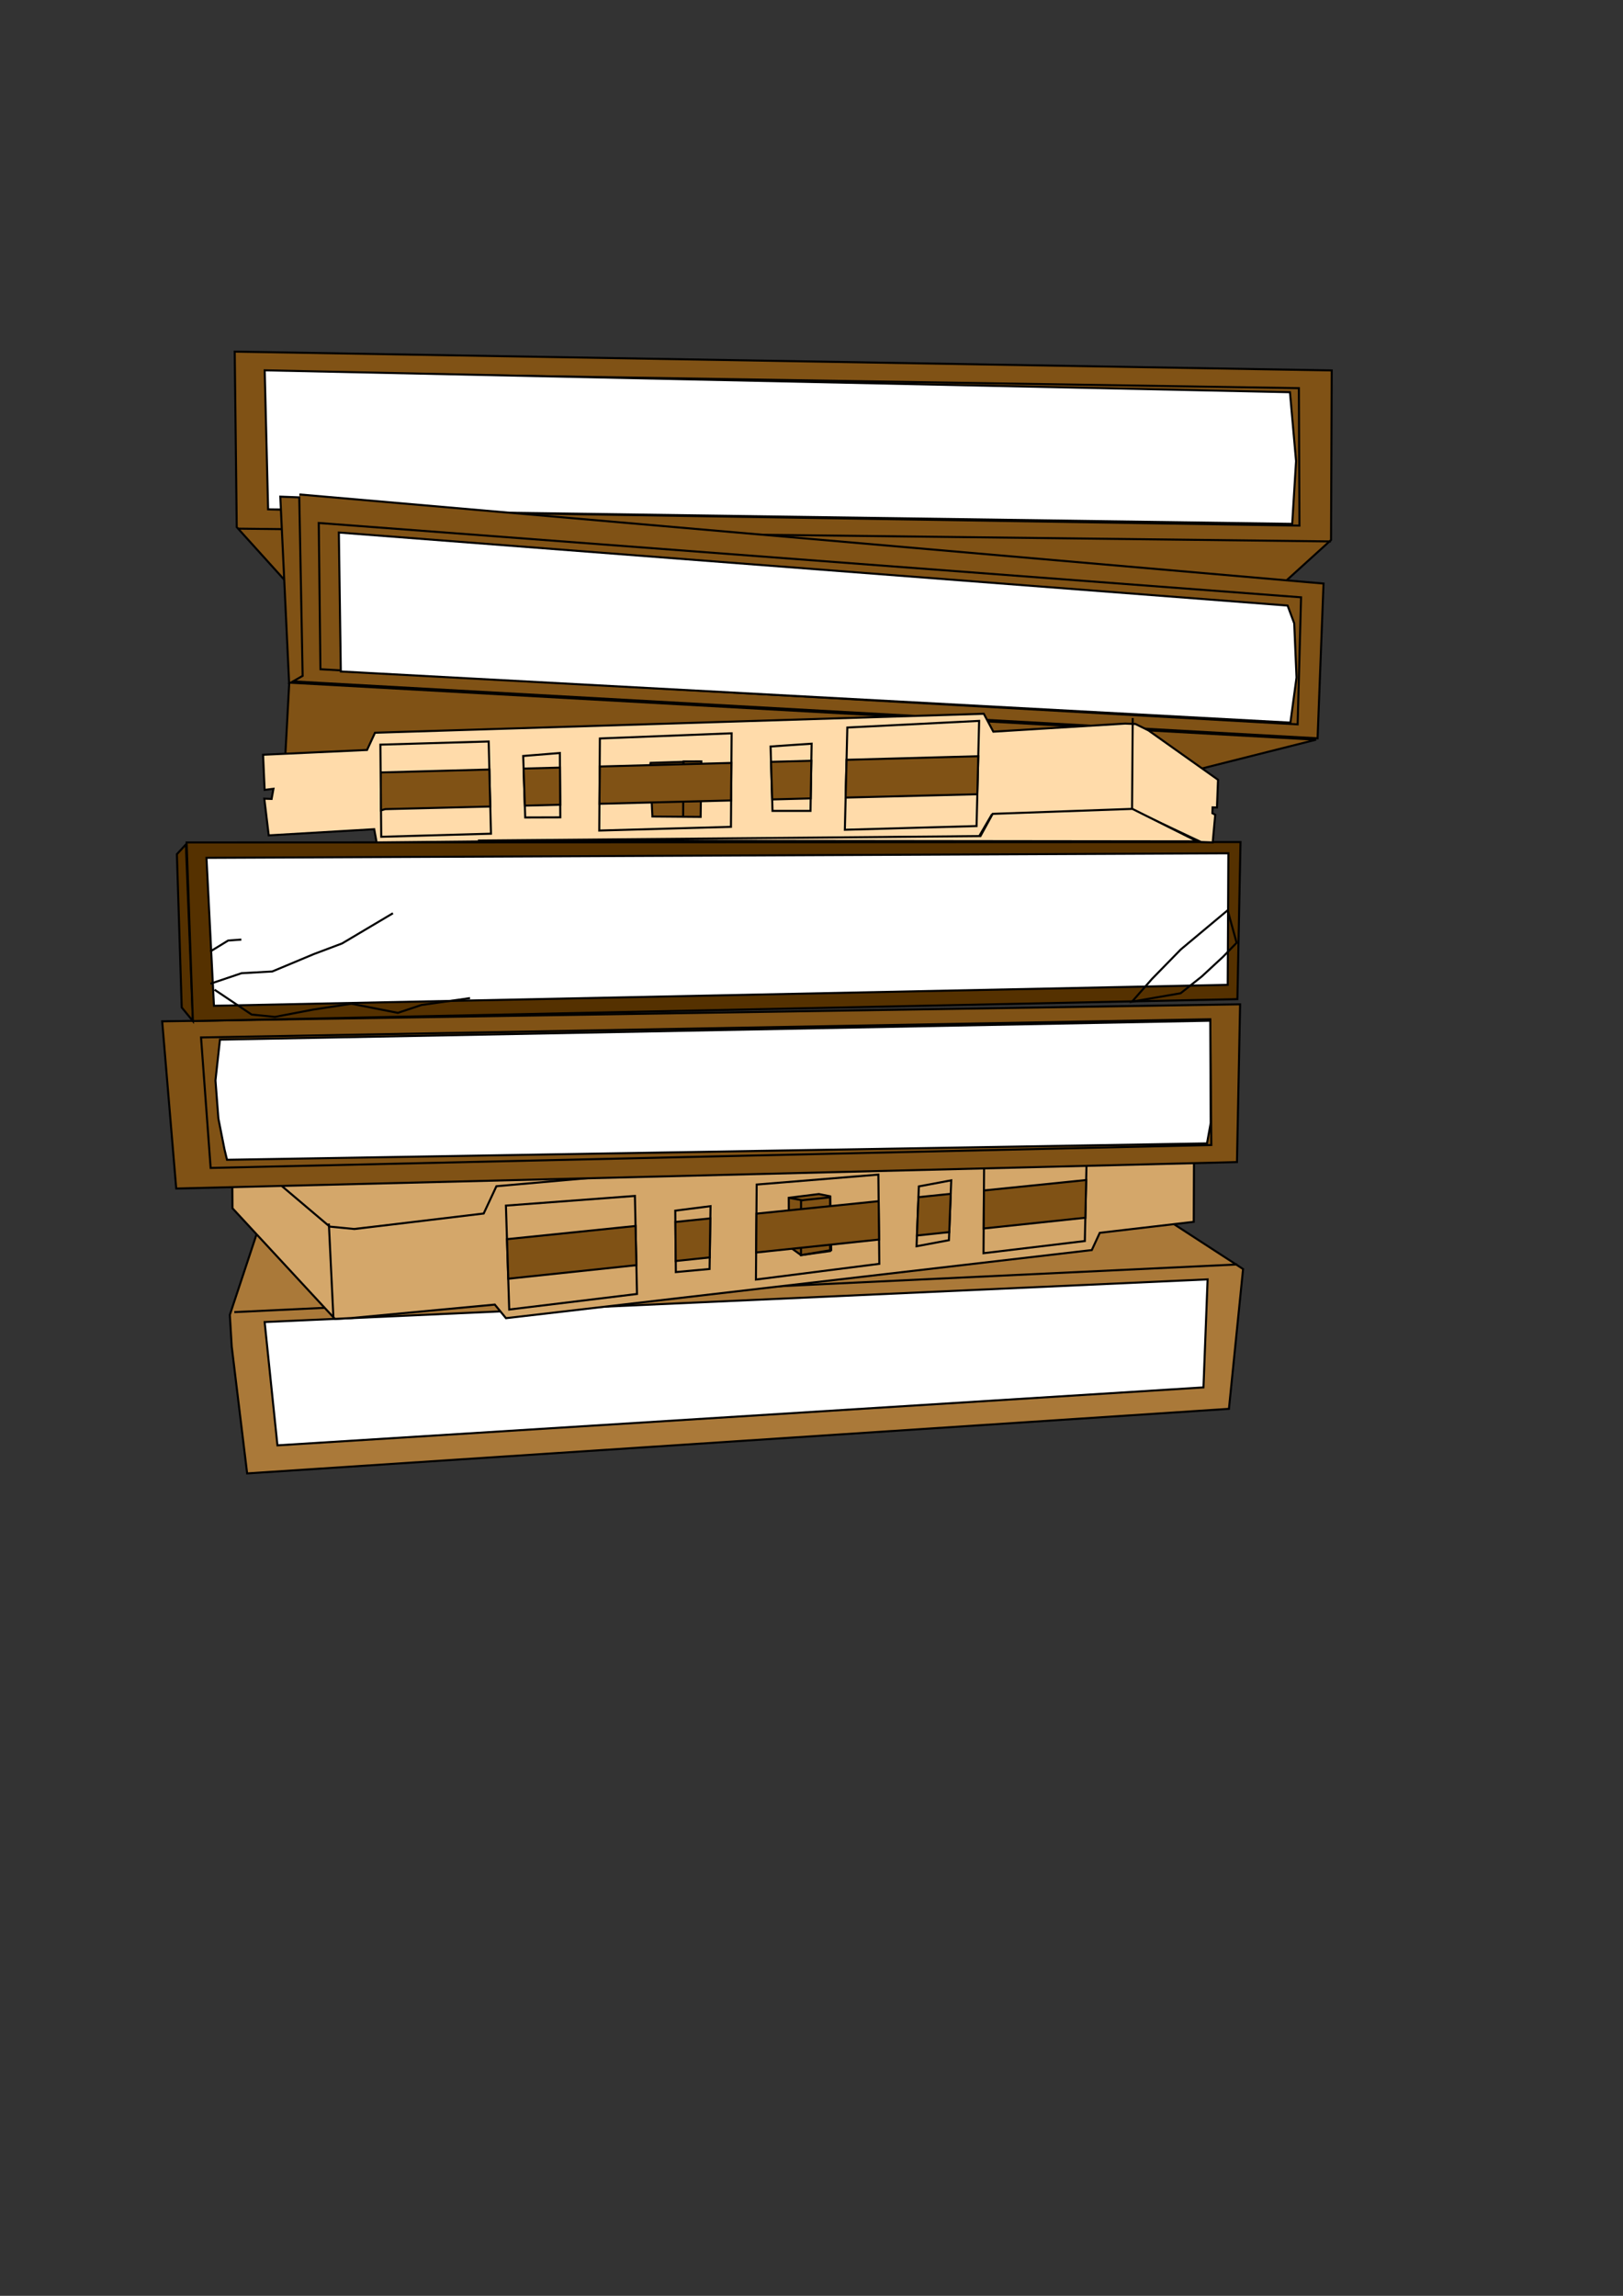 <?xml version="1.0" encoding="UTF-8" standalone="no"?>
<!-- Created with Inkscape (http://www.inkscape.org/) -->

<svg
   xmlns:dc="http://purl.org/dc/elements/1.1/"
   xmlns:cc="http://creativecommons.org/ns#"
   xmlns:rdf="http://www.w3.org/1999/02/22-rdf-syntax-ns#"
   xmlns:svg="http://www.w3.org/2000/svg"
   xmlns="http://www.w3.org/2000/svg"
   xmlns:sodipodi="http://sodipodi.sourceforge.net/DTD/sodipodi-0.dtd"
   xmlns:inkscape="http://www.inkscape.org/namespaces/inkscape"
   width="210mm"
   height="297mm"
   id="svg2"
   version="1.1"
   inkscape:version="0.48.5 r10040"
   sodipodi:docname="hitParade.svg">
  <rect width="100%" height="100%" fill="#333333" stroke="none"/>
  <defs
     id="defs4" />
  <sodipodi:namedview
     id="base"
     pagecolor="#ffffff"
     bordercolor="#666666"
     borderopacity="1.0"
     inkscape:pageopacity="0.0"
     inkscape:pageshadow="2"
     inkscape:zoom="0.7"
     inkscape:cx="470.19989"
     inkscape:cy="606.10048"
     inkscape:document-units="px"
     inkscape:current-layer="layer1"
     showgrid="false"
     inkscape:window-width="1366"
     inkscape:window-height="705"
     inkscape:window-x="-8"
     inkscape:window-y="-8"
     inkscape:window-maximized="1" />
  <g
     inkscape:label="Capa 1"
     inkscape:groupmode="layer"
     id="layer1">
    <path
       style="fill:#aa7939;stroke:#000000;stroke-width:1px;stroke-linecap:butt;stroke-linejoin:miter;stroke-opacity:1"
       d="m 542.367,577.944 -412.176,11.294 -17.794,53.668 0.931,15.516 7.534,61.992 480.13,-31.572 6.913,-68.347 -1.617,-1.063 z"
       id="path2998"
       inkscape:connector-curvature="0"
       sodipodi:nodetypes="ccccccccc"
       inkscape:export-filename="C:\S4L\VM\default\s4l\layout\inkscape\export\hitParade.png"
       inkscape:export-xdpi="62.889961"
       inkscape:export-ydpi="62.889961" />
    <path
       style="fill:#ffffff;fill-opacity:1;stroke:#000000;stroke-width:1px;stroke-linecap:butt;stroke-linejoin:miter;stroke-opacity:1"
       d="m 129.418,646.407 6.259,60.285 452.852,-28.332 2.031,-52.818 z"
       id="path3003"
       inkscape:connector-curvature="0"
       inkscape:export-filename="C:\S4L\VM\default\s4l\layout\inkscape\export\hitParade.png"
       inkscape:export-xdpi="62.889961"
       inkscape:export-ydpi="62.889961" />
    <path
       style="fill:none;stroke:#000000;stroke-width:1px;stroke-linecap:butt;stroke-linejoin:miter;stroke-opacity:1"
       d="M 605.137,618.239 C 114.593,641.548 114.593,641.548 114.593,641.548"
       id="path3005"
       inkscape:connector-curvature="0"
       inkscape:export-filename="C:\S4L\VM\default\s4l\layout\inkscape\export\hitParade.png"
       inkscape:export-xdpi="62.889961"
       inkscape:export-ydpi="62.889961" />
    <path
       style="fill:#d4a76a;stroke:#000000;stroke-width:1px;stroke-linecap:butt;stroke-linejoin:miter;stroke-opacity:1"
       d="m 582.931,555.998 -73.383,-35.79 -397.518,37.661 49.432,43.714"
       id="path3021"
       inkscape:connector-curvature="0"
       sodipodi:nodetypes="cccc"
       inkscape:export-filename="C:\S4L\VM\default\s4l\layout\inkscape\export\hitParade.png"
       inkscape:export-xdpi="62.889961"
       inkscape:export-ydpi="62.889961" />
    <path
       style="fill:#d4a76a;stroke:#000000;stroke-width:1px;stroke-linecap:butt;stroke-linejoin:miter;stroke-opacity:1"
       d="m 113.687,590.762 50.101,54.108 7.879,-0.412 70.305,-6.589 5.463,6.643 286.491,-33.301 3.898,-8.428 45.955,-5.381 0.165,-41.453 -48.81,5.271 -5.463,-6.643 -286.903,25.422 -6.232,13.342 -63.195,7.577 -12.106,-1.18 -47.767,-40.437 z"
       id="path3007"
       inkscape:connector-curvature="0"
       inkscape:export-filename="C:\S4L\VM\default\s4l\layout\inkscape\export\hitParade.png"
       inkscape:export-xdpi="62.889961"
       inkscape:export-ydpi="62.889961" />
    <path
       style="fill:none;stroke:#000000;stroke-width:1px;stroke-linecap:butt;stroke-linejoin:miter;stroke-opacity:1"
       d="m 247.407,589.471 1.62,50.814 62.481,-7.605 -1.016,-47.932 z"
       id="path3009"
       inkscape:connector-curvature="0"
       inkscape:export-filename="C:\S4L\VM\default\s4l\layout\inkscape\export\hitParade.png"
       inkscape:export-xdpi="62.889961"
       inkscape:export-ydpi="62.889961" />
    <path
       style="fill:none;stroke:#000000;stroke-width:1px;stroke-linecap:butt;stroke-linejoin:miter;stroke-opacity:1"
       d="m 330.23,591.941 0.275,30.033 16.499,-1.51 0.467,-30.719 z"
       id="path3011"
       inkscape:connector-curvature="0"
       inkscape:export-filename="C:\S4L\VM\default\s4l\layout\inkscape\export\hitParade.png"
       inkscape:export-xdpi="62.889961"
       inkscape:export-ydpi="62.889961" />
    <path
       style="fill:none;stroke:#000000;stroke-width:1px;stroke-linecap:butt;stroke-linejoin:miter;stroke-opacity:1"
       d="m 370.036,579.176 -0.357,46.449 60.34,-7.687 -0.467,-43.622 z"
       id="path3013"
       inkscape:connector-curvature="0"
       inkscape:export-filename="C:\S4L\VM\default\s4l\layout\inkscape\export\hitParade.png"
       inkscape:export-xdpi="62.889961"
       inkscape:export-ydpi="62.889961" />
    <path
       style="fill:none;stroke:#000000;stroke-width:1px;stroke-linecap:butt;stroke-linejoin:miter;stroke-opacity:1"
       d="m 449.346,580.081 -1.125,29.264 15.84,-2.965 1.125,-29.264 z"
       id="path3015"
       inkscape:connector-curvature="0"
       inkscape:export-filename="C:\S4L\VM\default\s4l\layout\inkscape\export\hitParade.png"
       inkscape:export-xdpi="62.889961"
       inkscape:export-ydpi="62.889961" />
    <path
       style="fill:none;stroke:#000000;stroke-width:1px;stroke-linecap:butt;stroke-linejoin:miter;stroke-opacity:1"
       d="m 481.272,567.728 -0.302,45.022 49.551,-5.957 0.933,-42.853 z"
       id="path3017"
       inkscape:connector-curvature="0"
       inkscape:export-filename="C:\S4L\VM\default\s4l\layout\inkscape\export\hitParade.png"
       inkscape:export-xdpi="62.889961"
       inkscape:export-ydpi="62.889961" />
    <path
       style="fill:#805215;stroke:#000000;stroke-width:1px;stroke-linecap:butt;stroke-linejoin:miter;stroke-opacity:1"
       d="m 79.317,499.373 6.863,81.753 518.737,-12.932 1.537,-77.141 z"
       id="path3023"
       inkscape:connector-curvature="0"
       inkscape:export-filename="C:\S4L\VM\default\s4l\layout\inkscape\export\hitParade.png"
       inkscape:export-xdpi="62.889961"
       inkscape:export-ydpi="62.889961" />
    <path
       style="fill:none;stroke:#000000;stroke-width:1px;stroke-linecap:butt;stroke-linejoin:miter;stroke-opacity:1"
       d="m 98.314,507.252 4.695,63.799 489.363,-11.202 -0.494,-61.493 z"
       id="path3025"
       inkscape:connector-curvature="0"
       inkscape:export-filename="C:\S4L\VM\default\s4l\layout\inkscape\export\hitParade.png"
       inkscape:export-xdpi="62.889961"
       inkscape:export-ydpi="62.889961" />
    <path
       style="fill:#553100;stroke:#000000;stroke-width:1px;stroke-linecap:butt;stroke-linejoin:miter;stroke-opacity:1"
       d="m 90.93,412.846 -4.427,4.81 2.367,74.937 5.463,6.643 -3.267,-82.329 z"
       id="path3027"
       inkscape:connector-curvature="0"
       sodipodi:nodetypes="cccccc"
       inkscape:export-filename="C:\S4L\VM\default\s4l\layout\inkscape\export\hitParade.png"
       inkscape:export-xdpi="62.889961"
       inkscape:export-ydpi="62.889961" />
    <path
       style="fill:#553100;stroke:#000000;stroke-width:1px;stroke-linecap:butt;stroke-linejoin:miter;stroke-opacity:1"
       d="m 91.258,411.911 515.388,-0.194 -1.524,76.809 -510.789,10.71 z"
       id="path3029"
       inkscape:connector-curvature="0"
       sodipodi:nodetypes="ccccc"
       inkscape:export-filename="C:\S4L\VM\default\s4l\layout\inkscape\export\hitParade.png"
       inkscape:export-xdpi="62.889961"
       inkscape:export-ydpi="62.889961" />
    <path
       style="fill:#ffffff;fill-opacity:1;stroke:#000000;stroke-width:1px;stroke-linecap:butt;stroke-linejoin:miter;stroke-opacity:1"
       d="m 100.976,419.432 3.651,72.337 495.76,-10.242 0.329,-64.321 z"
       id="path3031"
       inkscape:connector-curvature="0"
       inkscape:export-filename="C:\S4L\VM\default\s4l\layout\inkscape\export\hitParade.png"
       inkscape:export-xdpi="62.889961"
       inkscape:export-ydpi="62.889961" />
    <path
       style="fill:none;stroke:#000000;stroke-width:1px;stroke-linecap:butt;stroke-linejoin:miter;stroke-opacity:1"
       d="m 600.36,445.071 -22.895,19.134 -14.138,14.467 -9.718,11.063 23.746,-4.09 10.322,-8.181 10.377,-9.608 6.698,-6.891 z"
       id="path3033"
       inkscape:connector-curvature="0"
       inkscape:export-filename="C:\S4L\VM\default\s4l\layout\inkscape\export\hitParade.png"
       inkscape:export-xdpi="62.889961"
       inkscape:export-ydpi="62.889961" />
    <path
       style="fill:none;stroke:#000000;stroke-width:1px;stroke-linecap:butt;stroke-linejoin:miter;stroke-opacity:1"
       d="m 102.898,480.98 15.209,-5.134 15.044,-0.851 20.342,-8.51 13.781,-5.189 24.872,-14.769"
       id="path3035"
       inkscape:connector-curvature="0"
       inkscape:export-filename="C:\S4L\VM\default\s4l\layout\inkscape\export\hitParade.png"
       inkscape:export-xdpi="62.889961"
       inkscape:export-ydpi="62.889961" />
    <path
       style="fill:none;stroke:#000000;stroke-width:1px;stroke-linecap:butt;stroke-linejoin:miter;stroke-opacity:1"
       d="m 102.788,465.25 8.785,-5.381 6.451,-0.467"
       id="path3037"
       inkscape:connector-curvature="0"
       inkscape:export-filename="C:\S4L\VM\default\s4l\layout\inkscape\export\hitParade.png"
       inkscape:export-xdpi="62.889961"
       inkscape:export-ydpi="62.889961" />
    <path
       style="fill:none;stroke:#000000;stroke-width:1px;stroke-linecap:butt;stroke-linejoin:miter;stroke-opacity:1"
       d="m 104.929,483.918 18.119,12.134 11.393,1.153 18.722,-3.569 18.695,-2.855 22.703,4.447 11.585,-3.843 23.719,-3.377"
       id="path3039"
       inkscape:connector-curvature="0"
       inkscape:export-filename="C:\S4L\VM\default\s4l\layout\inkscape\export\hitParade.png"
       inkscape:export-xdpi="62.889961"
       inkscape:export-ydpi="62.889961" />
    <path
       style="fill:#805215;stroke:#000000;stroke-width:1px;stroke-linecap:butt;stroke-linejoin:miter;stroke-opacity:1"
       d="m 114.784,171.923 0.989,85.816 28.111,31.103 470.751,8.097 36.292,-32.915 0.329,-82.906 z"
       id="path3067"
       inkscape:connector-curvature="0"
       inkscape:export-filename="C:\S4L\VM\default\s4l\layout\inkscape\export\hitParade.png"
       inkscape:export-xdpi="62.889961"
       inkscape:export-ydpi="62.889961" />
    <path
       style="fill:none;stroke:#000000;stroke-width:1px;stroke-linecap:butt;stroke-linejoin:miter;stroke-opacity:1"
       d="M 650.899,264.737 116.459,258.48"
       id="path3073"
       inkscape:connector-curvature="0"
       inkscape:export-filename="C:\S4L\VM\default\s4l\layout\inkscape\export\hitParade.png"
       inkscape:export-xdpi="62.889961"
       inkscape:export-ydpi="62.889961" />
    <path
       style="fill:none;stroke:#000000;stroke-width:1px;stroke-linecap:butt;stroke-linejoin:miter;stroke-opacity:1"
       d="m 130.129,181.806 1.702,67.258 503.639,7.932 -0.275,-67.203 z"
       id="path3069"
       inkscape:connector-curvature="0"
       inkscape:export-filename="C:\S4L\VM\default\s4l\layout\inkscape\export\hitParade.png"
       inkscape:export-xdpi="62.889961"
       inkscape:export-ydpi="62.889961" />
    <path
       style="fill:#ffffff;fill-opacity:1;stroke:#000000;stroke-width:1px;stroke-linecap:butt;stroke-linejoin:miter;stroke-opacity:1"
       d="m 630.831,191.769 2.992,33.711 -1.894,30.664 -500.811,-7.108 -1.675,-67.972 z"
       id="path3071"
       inkscape:connector-curvature="0"
       inkscape:export-filename="C:\S4L\VM\default\s4l\layout\inkscape\export\hitParade.png"
       inkscape:export-xdpi="62.889961"
       inkscape:export-ydpi="62.889961" />
    <path
       style="fill:#805215;stroke:#000000;stroke-width:1px;stroke-linecap:butt;stroke-linejoin:miter;stroke-opacity:1"
       d="m 146.409,241.761 500.839,43.565 -2.91,75.658 L 142.182,333.095"
       id="path3061"
       inkscape:connector-curvature="0"
       inkscape:export-filename="C:\S4L\VM\default\s4l\layout\inkscape\export\hitParade.png"
       inkscape:export-xdpi="62.889961"
       inkscape:export-ydpi="62.889961" />
    <path
       style="fill:#805215;stroke:#000000;stroke-width:1px;stroke-linecap:butt;stroke-linejoin:miter;stroke-opacity:1"
       d="m 643.597,361.671 -132.814,33.492 -371.841,-15.015 2.471,-45.653 -4.338,-91.663 9.279,0.357 1.647,87.271 -5.847,3.349 z"
       id="path3059"
       inkscape:connector-curvature="0"
       inkscape:export-filename="C:\S4L\VM\default\s4l\layout\inkscape\export\hitParade.png"
       inkscape:export-xdpi="62.889961"
       inkscape:export-ydpi="62.889961" />
    <path
       style="fill:#ffdbaa;stroke:#000000;stroke-width:1px;stroke-linecap:butt;stroke-linejoin:miter;stroke-opacity:1"
       d="m 179.489,366.696 -50.842,2.334 0.769,17.185 4.31,-0.549 -0.906,4.969 -3.569,-0.137 2.169,17.954 51.583,-3.02 1.18,6.479 294.617,-2.966 6.122,-10.487 60.12,-1.977 9.306,-0.357 32.998,15.565 5.71,0.22 1.235,-13.534 -1.4,-0.769 0.11,-2.855 2.141,0.082 0.522,-13.561 -34.096,-24.185 -6.314,-3.102 -4.996,-0.192 -64.485,3.953 -4.667,-8.757 -297.719,9.28 z"
       id="path3041"
       inkscape:connector-curvature="0"
       inkscape:export-filename="C:\S4L\VM\default\s4l\layout\inkscape\export\hitParade.png"
       inkscape:export-xdpi="62.889961"
       inkscape:export-ydpi="62.889961" />
    <path
       style="fill:#805215;fill-opacity:1;stroke:#000000;stroke-width:1px;stroke-linecap:butt;stroke-linejoin:miter;stroke-opacity:1"
       d="m 317.849,374.877 1.208,24.35 23.581,0.192 0.329,-27.15 -8.647,0.026 -0.247,26.795 0.123,-26.615 -16.033,0.523 z"
       id="path3053"
       inkscape:connector-curvature="0"
       sodipodi:nodetypes="ccccccccc"
       inkscape:export-filename="C:\S4L\VM\default\s4l\layout\inkscape\export\hitParade.png"
       inkscape:export-xdpi="62.889961"
       inkscape:export-ydpi="62.889961" />
    <path
       style="fill:#805215;stroke:#000000;stroke-width:1px;stroke-linecap:butt;stroke-linejoin:miter;stroke-opacity:1"
       d="M 357.688 373.031 L 293.281 374.781 L 293.156 393 L 357.562 391.375 L 357.688 373.031 z "
       id="path3055"
       inkscape:export-filename="C:\S4L\VM\default\s4l\layout\inkscape\export\hitParade.png"
       inkscape:export-xdpi="62.889961"
       inkscape:export-ydpi="62.889961" />
    <path
       style="fill:none;stroke:#000000;stroke-width:1px;stroke-linecap:butt;stroke-linejoin:miter;stroke-opacity:1"
       d="m 155.88,255.707 0.824,71.513 477.889,26.956 1.674,-62.124 z"
       id="path3063"
       inkscape:connector-curvature="0"
       inkscape:export-filename="C:\S4L\VM\default\s4l\layout\inkscape\export\hitParade.png"
       inkscape:export-xdpi="62.889961"
       inkscape:export-ydpi="62.889961" />
    <path
       style="fill:#ffffff;fill-opacity:1;stroke:#000000;stroke-width:1px;stroke-linecap:butt;stroke-linejoin:miter;stroke-opacity:1"
       d="m 165.708,260.374 0.961,67.944 464.382,25.007 2.992,-22.044 -1.126,-26.491 -3.239,-8.702 z"
       id="path3065"
       inkscape:connector-curvature="0"
       inkscape:export-filename="C:\S4L\VM\default\s4l\layout\inkscape\export\hitParade.png"
       inkscape:export-xdpi="62.889961"
       inkscape:export-ydpi="62.889961" />
    <path
       style="fill:#ffffff;fill-opacity:1;stroke:#000000;stroke-width:1px;stroke-linecap:butt;stroke-linejoin:miter;stroke-opacity:1"
       d="m 107.565,508.323 -2.196,19.93 1.428,18.64 2.992,15.126 1.235,5.051 479.234,-8.018 1.812,-9.938 -0.22,-50.045 z"
       id="path3075"
       inkscape:connector-curvature="0"
       inkscape:export-filename="C:\S4L\VM\default\s4l\layout\inkscape\export\hitParade.png"
       inkscape:export-xdpi="62.889961"
       inkscape:export-ydpi="62.889961" />
    <path
       style="fill:none;stroke:#000000;stroke-width:1px;stroke-linecap:butt;stroke-linejoin:miter;stroke-opacity:1"
       d="m 553.608,396.81 0.329,-45.735"
       id="path3077"
       inkscape:connector-curvature="0"
       inkscape:export-filename="C:\S4L\VM\default\s4l\layout\inkscape\export\hitParade.png"
       inkscape:export-xdpi="62.889961"
       inkscape:export-ydpi="62.889961" />
    <path
       style="fill:none;stroke:#000000;stroke-width:1px;stroke-linecap:butt;stroke-linejoin:miter;stroke-opacity:1"
       d="m 186.023,364.088 0.412,45.049 53.669,-1.51 -1.126,-45.077 z"
       id="path3043"
       inkscape:connector-curvature="0"
       inkscape:export-filename="C:\S4L\VM\default\s4l\layout\inkscape\export\hitParade.png"
       inkscape:export-xdpi="62.889961"
       inkscape:export-ydpi="62.889961" />
    <path
       style="fill:#805215;stroke:#000000;stroke-width:1px;stroke-linecap:butt;stroke-linejoin:miter;stroke-opacity:1"
       d="m 385.728,585.654 0.097,23.76 5.901,4.271 14.753,-2.465 -0.505,-26.303 -5.518,-1.097 z"
       id="path3081"
       inkscape:connector-curvature="0"
       sodipodi:nodetypes="ccccccc"
       inkscape:export-filename="C:\S4L\VM\default\s4l\layout\inkscape\export\hitParade.png"
       inkscape:export-xdpi="62.889961"
       inkscape:export-ydpi="62.889961" />
    <path
       style="fill:none;stroke:#000000;stroke-width:1px;stroke-linecap:butt;stroke-linejoin:miter;stroke-opacity:1"
       d="m 391.745,586.897 14.209,-1.475 1e-4,26.283 -14.229,1.98 z"
       id="path3079"
       inkscape:connector-curvature="0"
       inkscape:export-filename="C:\S4L\VM\default\s4l\layout\inkscape\export\hitParade.png"
       inkscape:export-xdpi="62.889961"
       inkscape:export-ydpi="62.889961" />
    <path
       style="fill:none;stroke:#000000;stroke-width:1px;stroke-linecap:butt;stroke-linejoin:miter;stroke-opacity:1"
       d="m 392.755,586.936 -7.027,-1.281"
       id="path3083"
       inkscape:connector-curvature="0"
       inkscape:export-filename="C:\S4L\VM\default\s4l\layout\inkscape\export\hitParade.png"
       inkscape:export-xdpi="62.889961"
       inkscape:export-ydpi="62.889961" />
    <path
       style="fill:none;stroke:#000000;stroke-width:1px;stroke-linecap:butt;stroke-linejoin:miter;stroke-opacity:1"
       d="m 160.824,598.234 2.252,46.588"
       id="path3085"
       inkscape:connector-curvature="0"
       inkscape:export-filename="C:\S4L\VM\default\s4l\layout\inkscape\export\hitParade.png"
       inkscape:export-xdpi="62.889961"
       inkscape:export-ydpi="62.889961" />
    <rect
       style="fill:#553100;fill-opacity:1;stroke:#000000;stroke-opacity:1"
       id="rect4539-7"
       width="50"
       height="50"
       x="-122.985"
       y="332.899" />
    <rect
       style="fill:#ffdbaa;fill-opacity:1;stroke:#000000;stroke-opacity:1"
       id="rect4539-4"
       width="50"
       height="50"
       x="-122.985"
       y="410.925" />
    <rect
       style="fill:#d4a76a;fill-opacity:1;stroke:#000000;stroke-opacity:1"
       id="rect4539-0"
       width="50"
       height="50"
       x="-122.985"
       y="488.951" />
    <rect
       style="fill:#805215;fill-opacity:1;stroke:#000000;stroke-opacity:1"
       id="rect4539-9"
       width="50"
       height="50"
       x="-122.985"
       y="566.977" />
    <rect
       style="fill:#aa7939;fill-opacity:1;stroke:#000000;stroke-opacity:1"
       id="rect4539-48"
       width="50"
       height="50"
       x="-122.985"
       y="645.003" />
    <path
       style="fill:#ffdbaa;stroke:#000000;stroke-width:1px;stroke-linecap:butt;stroke-linejoin:miter;stroke-opacity:1"
       d="m 553.774,395.497 31.738,15.879 -351.778,-0.387 245.732,-2.175 5.979,-10.89 z"
       id="path3902"
       inkscape:connector-curvature="0"
       inkscape:export-filename="C:\S4L\VM\default\s4l\layout\inkscape\export\hitParade.png"
       inkscape:export-xdpi="62.889961"
       inkscape:export-ydpi="62.889961" />
    <path
       style="fill:none;stroke:#000000;stroke-width:1px;stroke-linecap:butt;stroke-linejoin:miter;stroke-opacity:1"
       d="m 255.861,369.633 0.988,30.06 17.158,-0.055 -0.22,-31.46 z"
       id="path3045"
       inkscape:connector-curvature="0"
       inkscape:export-filename="C:\S4L\VM\default\s4l\layout\inkscape\export\hitParade.png"
       inkscape:export-xdpi="62.889961"
       inkscape:export-ydpi="62.889961" />
    <path
       style="fill:none;stroke:#000000;stroke-width:1px;stroke-linecap:butt;stroke-linejoin:miter;stroke-opacity:1"
       d="m 293.059,406.09 64.403,-1.812 0.329,-45.735 -64.43,2.526 z"
       id="path3047"
       inkscape:connector-curvature="0"
       inkscape:export-filename="C:\S4L\VM\default\s4l\layout\inkscape\export\hitParade.png"
       inkscape:export-xdpi="62.889961"
       inkscape:export-ydpi="62.889961" />
    <path
       style="fill:none;stroke:#000000;stroke-width:1px;stroke-linecap:butt;stroke-linejoin:miter;stroke-opacity:1"
       d="m 376.843,364.994 0.933,31.488 18.585,-8e-5 0.549,-32.86 z"
       id="path3049"
       inkscape:connector-curvature="0"
       inkscape:export-filename="C:\S4L\VM\default\s4l\layout\inkscape\export\hitParade.png"
       inkscape:export-xdpi="62.889961"
       inkscape:export-ydpi="62.889961" />
    <path
       style="fill:none;stroke:#000000;stroke-width:1px;stroke-linecap:butt;stroke-linejoin:miter;stroke-opacity:1"
       d="m 414.371,355.715 -1.208,49.991 64.403,-1.812 1.263,-51.418 z"
       id="path3051"
       inkscape:connector-curvature="0"
       inkscape:export-filename="C:\S4L\VM\default\s4l\layout\inkscape\export\hitParade.png"
       inkscape:export-xdpi="62.889961"
       inkscape:export-ydpi="62.889961" />
    <path
       style="fill:#805215;stroke:#000000;stroke-width:1px;stroke-linecap:butt;stroke-linejoin:miter;stroke-opacity:1"
       d="M 239.312 376.25 L 186.219 377.688 L 186.219 384.875 L 186.312 396.219 L 188.375 395.625 L 239.75 394.344 L 239.312 376.25 z "
       id="path3055-1"
       inkscape:export-filename="C:\S4L\VM\default\s4l\layout\inkscape\export\hitParade.png"
       inkscape:export-xdpi="62.889961"
       inkscape:export-ydpi="62.889961" />
    <path
       style="fill:#805215;stroke:#000000;stroke-width:1px;stroke-linecap:butt;stroke-linejoin:miter;stroke-opacity:1"
       d="M 478.406 369.75 L 414 371.5 L 413.531 389.969 L 477.938 388.344 L 478.406 369.75 z "
       id="path3055-0"
       inkscape:export-filename="C:\S4L\VM\default\s4l\layout\inkscape\export\hitParade.png"
       inkscape:export-xdpi="62.889961"
       inkscape:export-ydpi="62.889961" />
    <path
       style="fill:#805215;stroke:#000000;stroke-width:1px;stroke-linecap:butt;stroke-linejoin:miter;stroke-opacity:1"
       d="M 273.844 375.312 L 256.062 375.781 L 256.656 393.906 L 273.969 393.469 L 273.844 375.312 z "
       id="path3055-9"
       inkscape:export-filename="C:\S4L\VM\default\s4l\layout\inkscape\export\hitParade.png"
       inkscape:export-xdpi="62.889961"
       inkscape:export-ydpi="62.889961" />
    <path
       style="fill:#805215;stroke:#000000;stroke-width:1px;stroke-linecap:butt;stroke-linejoin:miter;stroke-opacity:1"
       d="M 396.781 371.969 L 377.062 372.5 L 377.625 390.875 L 396.469 390.375 L 396.781 371.969 z "
       id="path3049-4"
       inkscape:export-filename="C:\S4L\VM\default\s4l\layout\inkscape\export\hitParade.png"
       inkscape:export-xdpi="62.889961"
       inkscape:export-ydpi="62.889961" />
    <path
       style="fill:#805215;stroke:#000000;stroke-width:1px;stroke-linecap:butt;stroke-linejoin:miter;stroke-opacity:1"
       d="M 531.188 576.969 L 481.188 582.062 L 481.062 600.656 L 530.781 595.406 L 531.188 576.969 z "
       id="path3017-5"
       inkscape:export-filename="C:\S4L\VM\default\s4l\layout\inkscape\export\hitParade.png"
       inkscape:export-xdpi="62.889961"
       inkscape:export-ydpi="62.889961" />
    <path
       style="fill:#805215;stroke:#000000;stroke-width:1px;stroke-linecap:butt;stroke-linejoin:miter;stroke-opacity:1"
       d="M 464.938 583.719 L 449.156 585.344 L 448.406 604.094 L 464.219 602.438 L 464.938 583.719 z "
       id="path3015-5"
       inkscape:export-filename="C:\S4L\VM\default\s4l\layout\inkscape\export\hitParade.png"
       inkscape:export-xdpi="62.889961"
       inkscape:export-ydpi="62.889961" />
    <path
       style="fill:#805215;stroke:#000000;stroke-width:1px;stroke-linecap:butt;stroke-linejoin:miter;stroke-opacity:1"
       d="M 429.688 587.312 L 369.938 593.406 L 369.781 612.406 L 429.906 606.062 L 429.688 587.312 z "
       id="path3013-1"
       inkscape:export-filename="C:\S4L\VM\default\s4l\layout\inkscape\export\hitParade.png"
       inkscape:export-xdpi="62.889961"
       inkscape:export-ydpi="62.889961" />
    <path
       style="fill:#805215;stroke:#000000;stroke-width:1px;stroke-linecap:butt;stroke-linejoin:miter;stroke-opacity:1"
       d="M 347.375 595.719 L 330.281 597.469 L 330.438 616.562 L 347.094 614.812 L 347.375 595.719 z "
       id="path3011-7"
       inkscape:export-filename="C:\S4L\VM\default\s4l\layout\inkscape\export\hitParade.png"
       inkscape:export-xdpi="62.889961"
       inkscape:export-ydpi="62.889961" />
    <path
       style="fill:#805215;stroke:#000000;stroke-width:1px;stroke-linecap:butt;stroke-linejoin:miter;stroke-opacity:1"
       d="M 310.812 599.438 L 247.938 605.875 L 248.562 625.219 L 311.219 618.594 L 310.812 599.438 z "
       id="path3009-1"
       inkscape:export-filename="C:\S4L\VM\default\s4l\layout\inkscape\export\hitParade.png"
       inkscape:export-xdpi="62.889961"
       inkscape:export-ydpi="62.889961" />
  </g>
</svg>
